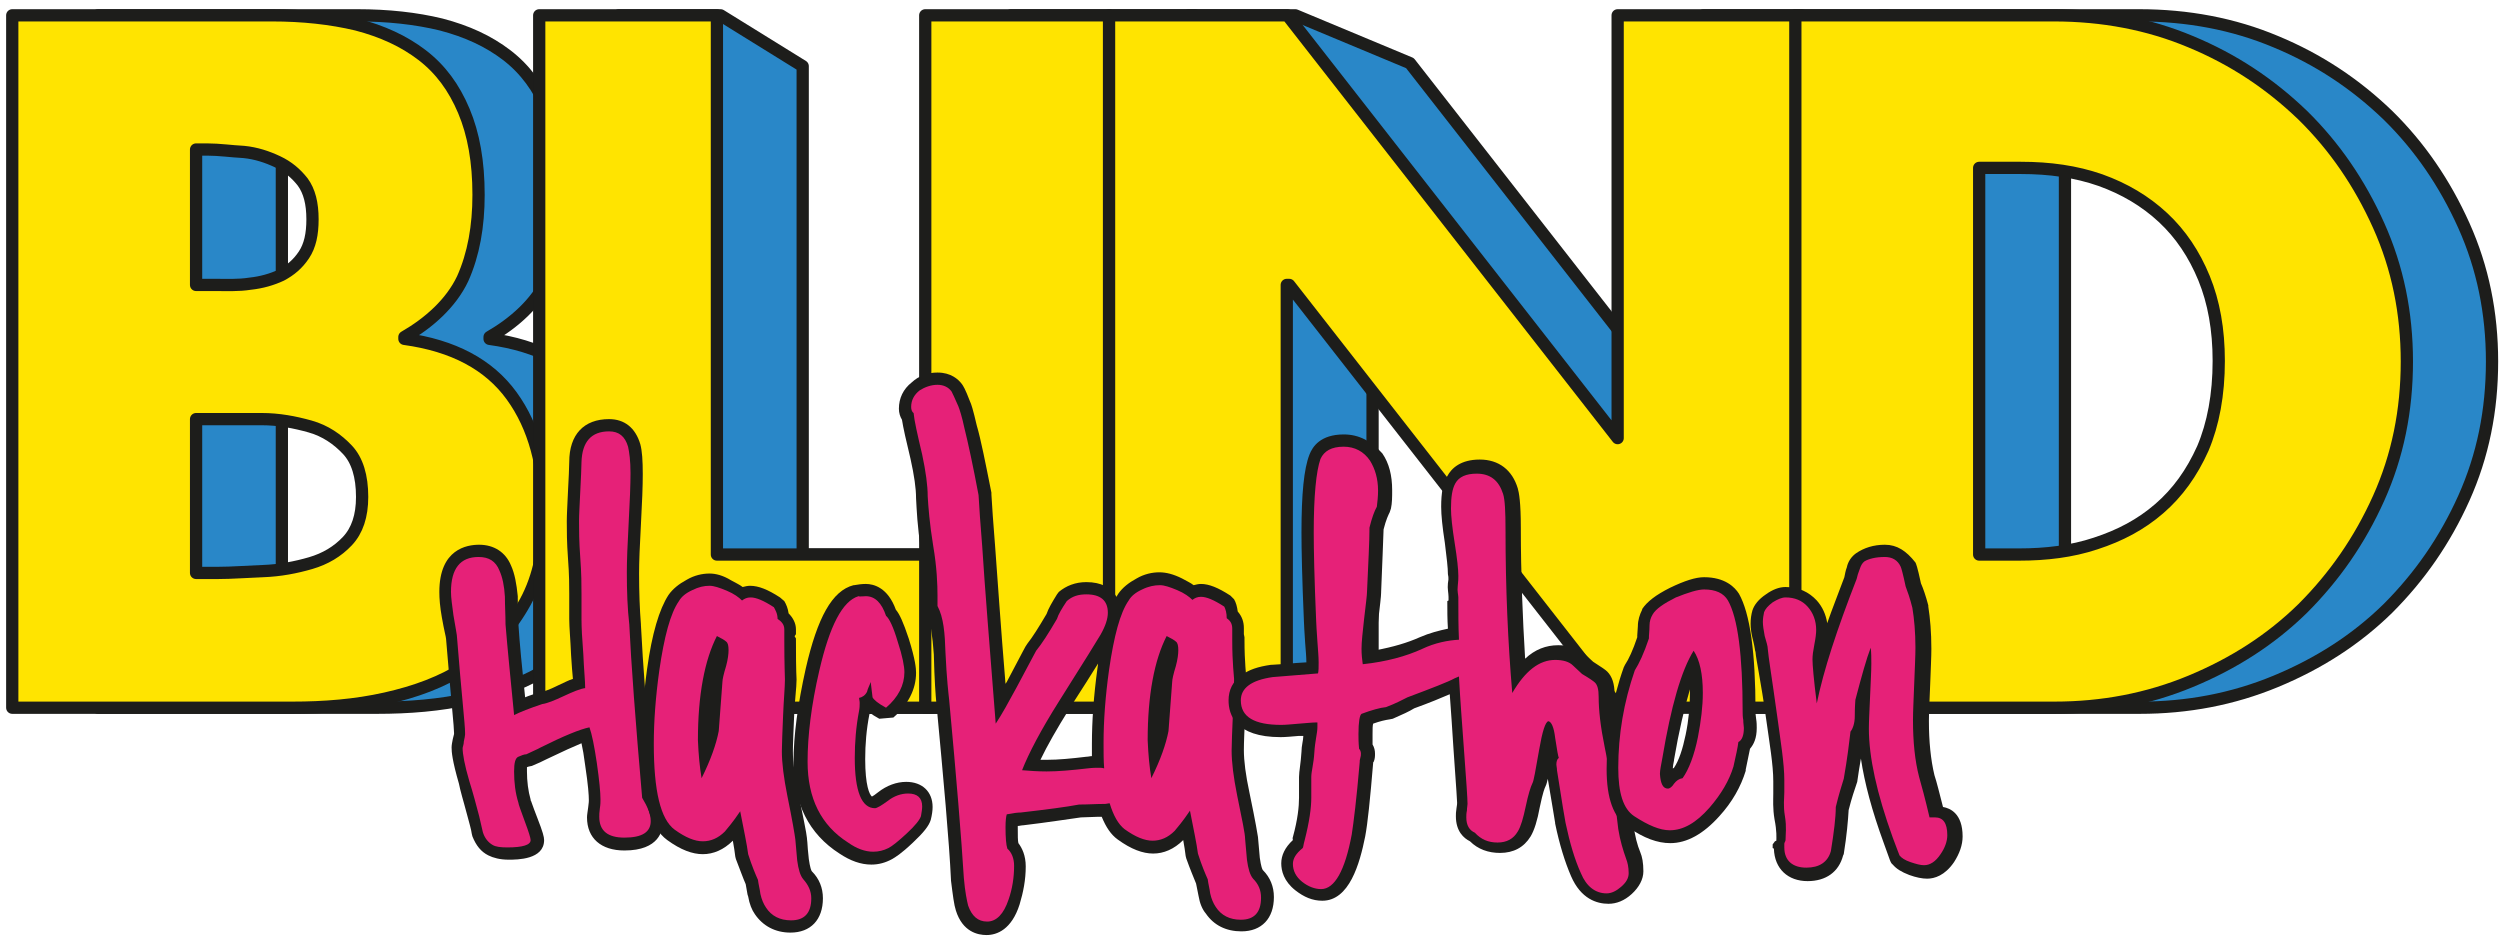 <?xml version="1.0" encoding="utf-8"?>
<!-- Generator: Adobe Illustrator 19.2.1, SVG Export Plug-In . SVG Version: 6.00 Build 0)  -->
<svg version="1.1" id="Layer_1" xmlns="http://www.w3.org/2000/svg" xmlns:xlink="http://www.w3.org/1999/xlink" x="0px" y="0px"
	 width="408px" height="153px" viewBox="0 0 408 153" style="enable-background:new 0 0 408 153;" xml:space="preserve">
<style type="text/css">
	.st0{fill:#2987C8;stroke:#1D1D1B;stroke-width:2;stroke-linejoin:round;stroke-miterlimit:10;}
	.st1{fill:#FFE400;stroke:#1D1D1B;stroke-width:2;stroke-linejoin:round;stroke-miterlimit:10;}
	.st2{fill:#E62178;}
	.st3{fill:#1D1D1B;}
</style>
<g>
	<g>
		<g>
			<path class="st0" d="M16,115.5V2.5h42.3c5,0,9.6,0.5,13.7,1.5c4.2,1.1,7.7,2.7,10.7,5c3,2.3,5.2,5.3,6.8,9.1
				c1.6,3.8,2.4,8.3,2.4,13.7c0,5.1-0.7,9.7-2.5,13.7c-1.9,4-5.5,7.2-9.5,9.5v0.3c8,1.1,13.8,4.2,17.4,9.3
				c3.7,5.1,5.4,11.6,5.4,19.5c0,5.9-1.2,10.9-3.6,14.9c-2.4,4.1-5.5,7.3-9.3,9.8c-3.8,2.5-8.2,4.1-13.1,5.2
				c-4.9,1.1-10,1.5-15.2,1.5H16z M46,46.5h3c1.9,0,3.8,0.1,5.7-0.2c1.9-0.2,3.6-0.7,5.1-1.4c1.5-0.8,2.7-1.8,3.7-3.3
				c1-1.5,1.4-3.4,1.4-5.8c0-2.6-0.5-4.6-1.6-6.1c-1.1-1.4-2.4-2.5-4.1-3.3c-1.7-0.8-3.5-1.4-5.5-1.6c-2-0.1-4-0.4-6-0.4H46V46.5z
				 M46,93.5h3.5c2.2,0,4.7-0.2,7.4-0.3c2.7-0.1,5.3-0.6,7.7-1.3c2.4-0.7,4.4-1.9,6-3.6c1.6-1.7,2.4-4.1,2.4-7.2
				c0-3.4-0.8-6-2.4-7.7c-1.6-1.7-3.6-3.1-6.1-3.8c-2.5-0.7-5.1-1.2-7.9-1.2c-2.8,0-5.4,0-7.8,0H46V93.5z"/>
			<path class="st0" d="M131,90.5h35v25h-65V2.5h16.6l13.4,8.3V90.5z"/>
			<path class="st0" d="M195,115.5h-30V2.5h30V115.5z"/>
			<path class="st0" d="M194,2.5h17.4l18.7,7.8l47.8,61.2h0.1v-69h30v113h-29.8l-53.9-69H224v65.8l-13,3.2h-17V2.5z"/>
			<path class="st0" d="M307,2.5h42.1c7.9,0,15.4,1.4,22.3,4.3c7,2.9,13,6.9,18.3,12c5.2,5.1,9.3,11.1,12.4,18
				c3.1,6.9,4.6,14.3,4.6,22.2c0,8-1.5,15.4-4.6,22.3c-3.1,6.9-7.2,12.8-12.4,18c-5.2,5.1-11.3,9-18.3,11.9
				c-7,2.9-14.4,4.3-22.2,4.3H307V2.5z M337,90.5h6.4c4.4,0,8.6-0.5,12.5-1.8c4-1.3,7.4-3.1,10.4-5.7c3-2.6,5.3-5.8,7.1-9.8
				c1.8-4,2.6-8.8,2.6-14.3c0-5.1-0.8-9.6-2.4-13.5c-1.6-3.9-3.8-7.2-6.7-9.9c-2.9-2.7-6.3-4.7-10.2-6.1c-4-1.4-8.3-2-13-2H337V90.5
				z"/>
		</g>
	</g>
	<g>
		<g>
			<path class="st1" d="M2,115.5V2.5h42.4c5,0,9.6,0.5,13.8,1.5c4.2,1.1,7.7,2.7,10.7,5c3,2.3,5.2,5.3,6.8,9.1
				c1.6,3.8,2.4,8.3,2.4,13.7c0,5.1-0.8,9.7-2.6,13.7c-1.9,4-5.5,7.2-9.5,9.5v0.3c8,1.1,13.8,4.2,17.5,9.3
				c3.7,5.1,5.4,11.6,5.4,19.5c0,5.9-1.2,10.9-3.6,14.9c-2.4,4.1-5.5,7.3-9.3,9.8c-3.8,2.5-8.2,4.1-13.1,5.2
				c-4.9,1.1-10,1.5-15.2,1.5H2z M32,46.5h3.1c1.9,0,3.8,0.1,5.7-0.2c1.9-0.2,3.6-0.7,5.1-1.4c1.5-0.8,2.7-1.8,3.7-3.3
				c1-1.5,1.4-3.4,1.4-5.8c0-2.6-0.5-4.6-1.6-6.1c-1.1-1.4-2.4-2.5-4.1-3.3c-1.7-0.8-3.5-1.4-5.5-1.6c-2-0.1-4-0.4-6-0.4H32V46.5z
				 M32,93.5h3.6c2.2,0,4.7-0.2,7.4-0.3c2.7-0.1,5.3-0.6,7.7-1.3c2.4-0.7,4.4-1.9,6-3.6c1.6-1.7,2.4-4.1,2.4-7.2
				c0-3.4-0.8-6-2.4-7.7c-1.6-1.7-3.6-3.1-6.1-3.8c-2.5-0.7-5.1-1.2-7.9-1.2c-2.8,0-5.4,0-7.8,0H32V93.5z"/>
			<path class="st1" d="M117,90.5h35v25H88V2.5h29V90.5z"/>
			<path class="st1" d="M181,115.5h-30V2.5h30V115.5z"/>
			<path class="st1" d="M181,2.5h29.1l53.9,69h0v-69h30v113h-29.7l-53.9-69H210v69h-29V2.5z"/>
			<path class="st1" d="M293,2.5h42.2c7.9,0,15.4,1.4,22.3,4.3c7,2.9,13,6.9,18.3,12c5.2,5.1,9.3,11.1,12.4,18
				c3.1,6.9,4.6,14.3,4.6,22.2c0,8-1.5,15.4-4.6,22.3c-3.1,6.9-7.2,12.8-12.4,18c-5.2,5.1-11.3,9-18.3,11.9
				c-7,2.9-14.4,4.3-22.2,4.3H293V2.5z M323,90.5h6.5c4.4,0,8.6-0.5,12.5-1.8c4-1.3,7.4-3.1,10.4-5.7c3-2.6,5.3-5.8,7.1-9.8
				c1.7-4,2.6-8.8,2.6-14.3c0-5.1-0.8-9.6-2.4-13.5c-1.6-3.9-3.8-7.2-6.7-9.9c-2.9-2.7-6.3-4.7-10.2-6.1c-4-1.4-8.3-2-13-2H323V90.5
				z"/>
		</g>
	</g>
	<g>
		<g>
			<path class="st2" d="M82.9,139.3c-1.3,0-2.2-0.2-2.9-0.6c-0.9-0.5-1.6-1.4-2.1-2.6l0-0.2l0,0c0-0.1-0.1-0.6-0.6-2.5l-1.6-5.7
				c-0.8-2.8-1.2-4.7-1.2-5.7c0-0.3,0.2-0.7,0.3-1.2c0.1-0.5,0.2-0.8,0.2-1v-0.3c0-1.3-0.6-6.5-1.3-15.3c0-0.6-0.3-1.8-0.6-3.7
				c-0.2-1.6-0.4-2.9-0.4-3.9c0-5.8,3.5-6.7,5.5-6.7c2.1,0,3.5,1,4.3,2.8c0.5,1.2,0.8,2.8,1,4.6c0,1.5,0.1,3,0.1,4.5
				c0.3,3.4,0.7,7.9,1.3,13.3c0.9-0.4,2.1-0.8,3.5-1.2l0.1,0c0.5-0.1,1.4-0.4,3.2-1.2c1.2-0.6,2.1-1,2.9-1.2c0-1.1-0.2-2.7-0.3-4.7
				c-0.2-2.5-0.3-4.5-0.3-5.8v-4.1c0-1.2,0-3.1-0.2-5.8c-0.2-2.6-0.2-4.6-0.2-6c0-1.1,0.1-2.7,0.2-5c0.1-2.2,0.2-3.8,0.2-4.8
				c0-3.9,1.9-6,5.5-6c1.4,0,3.3,0.6,4,3.2c0.3,1,0.4,2.5,0.4,4.6c0,1.8-0.1,4.6-0.3,8.1c-0.2,3.5-0.3,6.2-0.3,8
				c0,3.1,0.1,5.9,0.3,8.4c0.3,6.3,1,15.7,2.1,28c1,1.6,1.4,2.9,1.4,4.1c0,1.4-0.7,3.7-5.3,3.7c-4.5,0-5.1-2.8-5.1-4.4
				c0-0.3,0-0.8,0.2-1.5c0.1-0.7,0.1-1.1,0.1-1.3c0-1.2-0.2-3.2-0.6-5.8c-0.3-2-0.6-3.6-0.9-4.8c-1.5,0.5-3.8,1.5-6.9,3
				c-0.5,0.3-1.3,0.7-2.3,1.1l-0.3,0.1c-0.3,0-0.6,0.1-1,0.3c-0.1,0.1-0.2,0.5-0.2,1.5c0,1.7,0.2,3.3,0.7,4.8c0,0.2,0.2,0.8,1.1,3.1
				c0.9,2.4,1,2.9,1,3.3C87.7,139.3,84.2,139.3,82.9,139.3z"/>
			<path class="st3" d="M99.4,70.4c1.6,0,2.6,0.8,3.1,2.5c0.2,0.9,0.4,2.3,0.4,4.3c0,1.8-0.1,4.5-0.3,8.1c-0.2,3.6-0.3,6.3-0.3,8.1
				c0,3.1,0.1,5.9,0.4,8.5c0.3,6.3,1,15.7,2.1,28.3c0.9,1.5,1.4,2.7,1.4,3.8c0,1.8-1.4,2.7-4.3,2.7c-2.7,0-4.1-1.1-4.1-3.4
				c0-0.3,0-0.7,0.1-1.4c0.1-0.6,0.1-1.1,0.1-1.4c0-1.2-0.2-3.2-0.6-6c-0.4-2.7-0.8-4.7-1.2-5.8c-1.5,0.3-4.2,1.4-8,3.3
				c-0.5,0.3-1.3,0.6-2.3,1.1c-0.4,0-0.8,0.2-1.3,0.4c-0.5,0.2-0.7,1-0.7,2.4c0,1.8,0.2,3.5,0.7,5.1c0,0.2,0.4,1.3,1.1,3.2
				c0.6,1.6,0.9,2.6,0.9,2.9c0,0.8-1.3,1.2-3.8,1.2c-1.1,0-1.9-0.1-2.4-0.4c-0.7-0.4-1.3-1.1-1.6-2.1c0,0-0.2-0.9-0.6-2.6
				c-0.5-1.9-1-3.8-1.6-5.7c-0.8-2.7-1.1-4.5-1.1-5.4c0-0.2,0.2-0.6,0.2-1.1c0.1-0.5,0.2-0.9,0.2-1.1v-0.3c0-1.4-0.6-6.5-1.3-15.4
				c0-0.6-0.3-1.9-0.6-3.8c-0.2-1.6-0.4-2.8-0.4-3.8c0-3.8,1.5-5.7,4.5-5.7c1.7,0,2.8,0.7,3.4,2.2c0.5,1.1,0.8,2.5,0.9,4.3
				c0,1.5,0.1,3,0.1,4.5c0.3,3.7,0.8,8.7,1.4,14.8c1-0.5,2.5-1.1,4.6-1.8c0.8-0.1,2-0.6,3.5-1.3c1.5-0.7,2.7-1.2,3.5-1.3
				c0-1.2-0.2-3-0.3-5.5c-0.2-2.5-0.3-4.4-0.3-5.8c0-0.4,0-1.1,0-2c0-0.9,0-1.6,0-2.1c0-1.3,0-3.2-0.2-5.9c-0.2-2.6-0.2-4.6-0.2-5.9
				c0-1.1,0.1-2.7,0.2-4.9c0.1-2.2,0.2-3.8,0.2-4.8C95,72.1,96.5,70.4,99.4,70.4 M99.4,68.4c-4.1,0-6.5,2.5-6.5,7
				c0,1-0.1,2.6-0.2,4.7c-0.1,2.3-0.2,3.9-0.2,5c0,1.4,0,3.4,0.2,6.1c0.2,2.6,0.2,4.5,0.2,5.7V99v2c0,1.4,0.2,3.4,0.3,5.9
				c0.1,1.6,0.2,2.9,0.3,3.9c-0.7,0.2-1.4,0.6-2.3,1c-1.8,0.9-2.6,1.1-2.9,1.1l-0.3,0.1c-0.9,0.3-1.6,0.5-2.3,0.8
				c-0.5-4.8-0.9-8.8-1.1-12c-0.1-1.5-0.1-3-0.1-4.4l0-0.1c-0.2-2-0.5-3.7-1.1-5c-0.9-2.2-2.8-3.4-5.2-3.4c-2,0-6.5,0.7-6.5,7.7
				c0,1.1,0.1,2.4,0.4,4.1c0.4,2.3,0.7,3.3,0.7,3.6c0.9,10.9,1.3,14.3,1.3,15.3v0.2c0,0.1-0.1,0.3-0.2,0.8c-0.1,0.5-0.2,1-0.2,1.4
				c0,0.7,0.1,2.1,1.2,5.9l0.2,0.9c0.4,1.6,0.9,3.2,1.3,4.8c0.5,1.8,0.6,2.4,0.6,2.5l0,0l0.1,0.4c0.6,1.5,1.4,2.5,2.6,3.1
				c0.8,0.4,1.9,0.7,3.3,0.7c1.4,0,5.8,0,5.8-3.2c0-0.5-0.2-1.3-1.1-3.6c-0.9-2.3-1-2.8-1.1-2.9l0,0.1l0-0.2c-0.4-1.4-0.6-3-0.6-4.6
				c0-0.3,0-0.6,0-0.7c0.1,0,0.2-0.1,0.3-0.1l0.5-0.1c1-0.4,1.8-0.8,2.4-1.1c2.7-1.3,4.5-2.1,5.7-2.6c0.2,0.9,0.4,2,0.6,3.6
				c0.5,3.3,0.6,4.9,0.6,5.7c0,0.1,0,0.4-0.1,1.1c-0.1,0.8-0.2,1.3-0.2,1.7c0,3.4,2.3,5.4,6.1,5.4c5.7,0,6.3-3.3,6.3-4.7
				c0-1.3-0.5-2.8-1.5-4.4c-1.1-12.2-1.8-21.6-2.1-27.7l0-0.1c-0.2-2.5-0.3-5.3-0.3-8.3c0-1.8,0.1-4.5,0.3-8
				c0.2-3.6,0.3-6.3,0.3-8.2c0-2.2-0.1-3.8-0.4-4.9C103.7,69.8,101.9,68.4,99.4,68.4L99.4,68.4z"/>
		</g>
		<g>
			<path class="st2" d="M129.1,151.2c-2.2,0-3.9-0.8-5-2.5c-0.4-0.7-0.8-1.5-1-2.5l-0.4-2.2c-0.4-0.9-0.9-2.3-1.6-4.2l0-0.2
				c-0.2-1.1-0.5-2.7-0.8-4.7c-0.7,0.9-1,1.3-1.2,1.5c-1.3,1.3-2.8,1.9-4.3,1.9c-1.5,0-3.2-0.7-5.2-2.1c-2.6-1.9-3.8-6.7-3.8-14.8
				c0-3.7,0.3-7.8,0.9-12.1c0.8-5.7,1.9-9.5,3.3-11.7c0.5-0.8,1.4-1.6,2.5-2.2c1.1-0.6,2.3-0.8,3.3-0.8c0.9,0,1.9,0.3,3.2,0.9
				c0.9,0.4,1.6,0.8,2.2,1.3c0.4-0.2,0.8-0.3,1.3-0.3c1.1,0,2.5,0.6,4.3,1.7l0.3,0.3c0.3,0.5,0.7,1.1,0.7,1.9
				c0.6,0.6,1.1,1.3,1.1,2.2v0.8l-0.2,0.2c0,0.2,0.1,0.3,0.1,0.3l0.1,0.2v0.4c0,5.1,0.1,6,0.1,6.3c0,1.3-0.2,3.3-0.3,6
				c-0.1,2.5-0.2,4.5-0.2,5.8c0,1.8,0.3,4.2,0.9,7.1c0.8,3.9,1.2,6.3,1.4,7.2l0.3,3.4c0.2,1.6,0.6,2.3,0.8,2.5c1,1,1.5,2.3,1.5,3.8
				C133.4,149.6,131.9,151.2,129.1,151.2z M117.5,105.3c-1.7,3.7-2.5,9-2.5,15.6c0,0.8,0,1.6,0.1,2.4c0.6-1.6,1-2.9,1.2-4.1
				c0.2-2.6,0.4-5.3,0.6-7.9c0.1-0.5,0.2-1.4,0.6-2.7c0.3-1,0.4-1.8,0.4-2.4c0-0.6-0.1-0.7-0.1-0.8h0
				C117.8,105.5,117.8,105.4,117.5,105.3z"/>
			<path class="st3" d="M115.8,95.6c0.7,0,1.6,0.3,2.8,0.8c1.2,0.5,2,1.1,2.5,1.6c0.4-0.3,0.8-0.5,1.4-0.5c0.9,0,2.1,0.5,3.8,1.6
				c0.2,0.4,0.6,1,0.6,1.9c0.6,0.4,1.1,0.9,1.1,1.7c0,0.1,0,0.4,0,0.8c0,0.3,0,0.5,0,0.7v0.4c0,3.8,0.1,5.9,0.1,6.3
				c0,1.3-0.2,3.3-0.3,5.9c-0.1,2.6-0.2,4.6-0.2,5.8c0,1.9,0.3,4.3,0.9,7.3c0.8,3.9,1.2,6.3,1.3,7.1c0.1,1.1,0.2,2.3,0.3,3.4
				c0.2,1.5,0.5,2.5,1,3.1c0.8,0.9,1.3,1.9,1.3,3.1c0,2.4-1.1,3.6-3.3,3.6c-1.8,0-3.2-0.7-4.1-2.1c-0.4-0.6-0.7-1.3-0.9-2.2
				c-0.1-0.8-0.3-1.5-0.4-2.3c-0.4-0.9-1-2.3-1.6-4.2c-0.2-1.6-0.7-3.9-1.3-7c-1.2,1.8-2.1,2.8-2.5,3.3c-1.1,1.1-2.3,1.6-3.6,1.6
				c-1.3,0-2.8-0.6-4.6-1.9c-2.3-1.7-3.4-6.3-3.4-14c0-3.7,0.3-7.7,0.9-12c0.8-5.5,1.8-9.3,3.2-11.3c0.4-0.7,1.1-1.3,2.2-1.8
				C114,95.8,114.9,95.6,115.8,95.6 M114.5,127c1.5-3,2.4-5.6,2.8-7.7c0.2-2.7,0.4-5.3,0.6-8c0-0.4,0.2-1.3,0.6-2.6
				c0.3-1.1,0.4-2,0.4-2.6c0-0.7-0.1-1.2-0.4-1.4c-0.2-0.2-0.7-0.5-1.5-0.9c-2,3.9-3.1,9.6-3.1,17C114,123.2,114.2,125.3,114.5,127
				 M115.8,93.6c-1.2,0-2.5,0.3-3.7,1c-1.3,0.7-2.3,1.5-3,2.5c-1.5,2.3-2.7,6.3-3.5,12.1c-0.6,4.4-0.9,8.5-0.9,12.3
				c0,8.5,1.3,13.5,4.2,15.6c2.2,1.6,4.1,2.3,5.8,2.3c1.7,0,3.4-0.7,4.9-2.2c0.2,1,0.3,1.9,0.4,2.6l0.1,0.4c0.7,1.8,1.2,3.2,1.6,4.1
				c0.1,0.6,0.2,1.1,0.3,1.7l0.1,0.3c0.2,1.2,0.6,2.2,1.1,2.9c1.3,1.9,3.3,3,5.8,3c3.3,0,5.3-2.1,5.3-5.6c0-1.7-0.6-3.2-1.8-4.4
				c-0.1-0.1-0.3-0.6-0.5-2l-0.1-1c-0.1-0.8-0.1-1.6-0.2-2.3l0-0.1c-0.1-1-0.6-3.3-1.4-7.3c-0.6-2.8-0.9-5.1-0.9-6.9
				c0-1.3,0.1-3.2,0.2-5.7c0.1-2.7,0.4-4.6,0.4-6c0-0.3-0.1-1-0.1-6.3v-0.4l-0.3-0.5c0,0.1-0.1,0.2-0.1,0.2c0,0,0.2,0,0.2-0.1
				l0.2-0.3v-0.8c0-1-0.5-1.9-1.2-2.6c-0.1-0.8-0.4-1.5-0.7-2l-0.7-0.6c-2-1.3-3.5-1.9-4.9-1.9c-0.4,0-0.8,0.1-1.2,0.2
				c-0.5-0.4-1.2-0.7-1.9-1.1C118,93.9,116.8,93.6,115.8,93.6L115.8,93.6z"/>
		</g>
		<g>
			<path class="st2" d="M142.3,140.2c-1.5,0-3.1-0.6-4.7-1.7c-4.7-3-7-7.7-7-14c0-4.2,0.7-9.3,1.9-15.1c1.8-7.9,4.1-12.1,7.1-12.9
				c0.5-0.1,1.1-0.2,1.7-0.2c1.3,0,3.1,0.6,4.1,3.6c0.5,0.5,1.1,1.6,2,4.5c0.8,2.6,1.2,4.3,1.2,5.3c0,2.4-1.1,4.6-3.3,6.6l-1.1,0.1
				c-1.4-0.8-2.3-1.4-2.7-2c-0.1,0.1-0.5,0.2-0.5,0.3c0,0,0,0.1,0,0.1c0,0.4,0.1,0.9,0,1.5c-0.5,2.5-0.6,5.1-0.6,7.6
				c0,2.6,0.3,7.1,2.2,7.2c0.1,0,0.5-0.2,1.5-1c1.2-1,2.6-1.5,4-1.5c2.1,0,3.3,1.2,3.3,3.1c0,0.6-0.1,1.2-0.3,1.9
				c-0.2,0.5-0.6,1.4-2.6,3.3c-1.5,1.4-2.5,2.2-3.2,2.6C144.3,139.9,143.3,140.2,142.3,140.2z"/>
			<path class="st3" d="M141.3,97.3c1.5,0,2.6,1.1,3.3,3.2c0.5,0.4,1.2,1.8,1.9,4.2c0.8,2.4,1.1,4.1,1.1,5c0,2.1-1,4.1-3,5.8
				c-1.3-0.7-2-1.3-2.2-1.7c-0.1-0.9-0.2-1.7-0.3-2.5c-0.2,0.6-0.5,1.1-0.6,1.6c-0.3,0.6-0.8,0.9-1.3,1c0,0.2,0.1,0.5,0.1,0.8
				c0,0.3,0,0.8-0.1,1.3c-0.5,2.6-0.7,5.2-0.7,7.7c0,5.4,1.1,8.2,3.3,8.2c0.3,0,1-0.4,2.1-1.2c1-0.8,2.2-1.2,3.3-1.2
				c1.5,0,2.3,0.7,2.3,2.1c0,0.5-0.1,1-0.2,1.6c-0.2,0.6-0.9,1.5-2.3,2.8c-1.4,1.3-2.4,2.1-3,2.4c-0.8,0.4-1.6,0.6-2.5,0.6
				c-1.3,0-2.7-0.5-4.1-1.5c-4.4-2.8-6.6-7.2-6.6-13.2c0-4.2,0.6-9.2,1.9-14.8c1.7-7.4,3.8-11.4,6.4-12.2
				C140.3,97.4,140.8,97.3,141.3,97.3 M141.3,95.3c-0.7,0-1.3,0.1-1.9,0.2l-0.1,0c-3.5,0.9-5.9,5.3-7.8,13.6c-1.3,5.8-2,11-2,15.3
				c0,6.7,2.5,11.7,7.5,14.9c1.8,1.2,3.5,1.8,5.2,1.8c1.2,0,2.3-0.3,3.4-0.9c0.5-0.3,1.4-0.8,3.4-2.7c1.7-1.6,2.6-2.7,2.9-3.7
				c0.2-0.8,0.3-1.5,0.3-2.1c0-2.5-1.7-4.1-4.3-4.1c-1.6,0-3.2,0.6-4.6,1.7c-0.5,0.4-0.8,0.6-1,0.7c-0.4-0.3-1.1-1.8-1.1-6.1
				c0-2.4,0.2-4.9,0.7-7.4c0-0.1,0-0.1,0-0.2c0.4,0.3,0.9,0.6,1.6,1l2.3-0.2c2.4-2.1,3.7-4.6,3.7-7.3c0-0.7-0.1-2.1-1.2-5.6
				c-0.9-2.7-1.5-4-2.1-4.7C144.9,95.9,142.6,95.3,141.3,95.3L141.3,95.3z"/>
		</g>
		<g>
			<path class="st2" d="M161,151.6c-1.3,0-3.1-0.6-4-3.3c-0.3-0.8-0.5-2.3-0.8-4.7c-0.4-6.5-1.2-16.3-2.4-29.1
				c-0.1-1.1-0.3-4.8-0.3-7.7c-0.1-3.1-0.7-5.6-1.2-7.4l-0.3-0.3v-1.6c0-1.9-0.1-4.6-0.7-8c-0.6-3.7-0.8-6.5-0.9-8.2
				c0-1.6-0.3-3.9-0.9-6.6c-0.7-3.1-1.2-5.3-1.4-6.6c-0.3-0.3-0.5-0.8-0.5-1.4c0-1.4,0.6-2.6,1.7-3.5c1.1-0.9,2.3-1.3,3.6-1.3
				c1.4,0,2.5,0.5,3.2,1.6c0.1,0.2,0.3,0.5,1.2,2.6c0.2,0.3,0.4,1.1,1,3.8c0.6,2.4,1.4,6,2.3,11l0,0.1c0.1,1.8,0.3,4.6,0.6,8.4
				c0.4,6,1.1,14.6,2,25.9c0.6-1,1.1-2,1.8-3.2c1.9-3.6,3-5.6,3.2-6l0.1-0.1c0.9-1,2-2.7,3.3-5c0.3-0.8,0.8-1.8,1.6-3l0.2-0.2
				c1-0.9,2.3-1.4,3.9-1.4c3.9,0,4.5,2.5,4.5,4c0,0.4-0.1,0.9-0.2,1.4c0.5-1.6,1.1-2.9,1.7-3.9c0.5-0.8,1.4-1.6,2.6-2.2
				c1.1-0.6,2.3-0.8,3.3-0.8c0.9,0,1.9,0.3,3.2,0.9c0.9,0.4,1.6,0.8,2.2,1.3c0.4-0.2,0.8-0.3,1.3-0.3c1.1,0,2.5,0.6,4.3,1.7l0.3,0.3
				c0.3,0.5,0.5,1.1,0.5,1.9c0.6,0.6,0.9,1.3,0.9,2.2v0.8l0,0.2c0,0.2,0,0.3,0,0.3l0,0.3v0.4c0,2.6,0.3,5.8,0.3,6.3
				c0,1.4-0.1,3.4-0.2,6c-0.1,2.5-0.2,4.5-0.2,5.8c0,1.8,0.3,4.2,0.9,7.1c0.8,4,1.3,6.3,1.4,7.2c0.1,1.2,0.2,2.3,0.3,3.4
				c0.2,1.6,0.6,2.3,0.8,2.5c1,1,1.5,2.3,1.5,3.8c0,3-1.5,4.6-4.3,4.6c-2.2,0-3.9-0.8-5-2.5c-0.4-0.7-0.8-1.5-1-2.5l-0.4-2.2
				c-0.4-1-1-2.4-1.6-4.2l0-0.2c-0.2-1.1-0.5-2.7-0.8-4.7c-0.6,0.7-1,1.2-1.2,1.5c-1.3,1.3-2.8,1.9-4.3,1.9c-1.5,0-3.2-0.7-5.2-2.1
				c-1.1-0.8-1.9-2.1-2.5-3.9c0,0-4.2,0.1-4.2,0.1c-2.1,0.4-5.2,0.8-9.5,1.3c-0.4,0-1,0.1-1.6,0.2c0,0.2,0,0.6,0,1.2
				c0,1.6,0.1,2.5,0.2,3c0.8,0.8,1.2,1.9,1.2,3.4c0,2-0.3,4-0.9,5.8C164.5,150.2,163,151.6,161,151.6z M168.3,125
				c0.8,0.1,1.7,0.1,2.5,0.1c1.9,0,4.1-0.2,6.5-0.5c0.7-0.1,1.3-0.1,1.8-0.2c0-0.9-0.1-1.9-0.1-3c0-3.7,0.3-7.8,0.9-12.1
				c0.4-2.8,0.9-5.2,1.4-7.1c-0.2,0.6-0.5,1.3-1,2.1c-0.2,0.4-1.2,2.1-6.8,11C171.2,119.1,169.4,122.4,168.3,125z M190.9,105.3
				c-1.7,3.7-2.5,9-2.5,15.6c0,0.8,0,1.6,0.1,2.4c0.6-1.6,1-2.9,1.2-4.1c0.2-2.4,0.4-5,0.6-7.9c0.1-0.5,0.2-1.4,0.6-2.7
				c0.3-1,0.4-1.8,0.4-2.4c0-0.6-0.1-0.8-0.1-0.8l0,0C191.2,105.5,191.1,105.4,190.9,105.3z"/>
			<path class="st3" d="M153,62.8c1,0,1.8,0.4,2.3,1.1c0.1,0.2,0.5,1,1.1,2.4c0.2,0.5,0.6,1.7,1,3.6c0.6,2.4,1.4,6.1,2.3,10.9
				c0.1,1.9,0.3,4.7,0.6,8.4c0.4,6.4,1.2,16.1,2.2,28.9c1-1.5,2.1-3.5,3.4-5.9c1.9-3.6,3-5.6,3.2-6c0.9-1.1,2-2.8,3.4-5.2
				c0.2-0.7,0.8-1.7,1.6-2.9c0.9-0.8,1.9-1.1,3.2-1.1c2.3,0,3.5,1,3.5,3c0,1-0.4,2.2-1.2,3.6c-0.4,0.7-2.7,4.4-6.8,10.9
				c-2.9,4.6-4.9,8.4-6,11.2c1.2,0.1,2.6,0.2,4,0.2c1.9,0,4.1-0.2,6.7-0.5c0.8-0.1,1.4-0.1,1.8-0.1c0.3,0,0.6,0,0.9,0.1
				c-0.1-1.2-0.1-2.6-0.1-4.1c0-3.7,0.3-7.7,0.9-12c0.8-5.5,1.8-9.3,3.2-11.3c0.4-0.7,1.1-1.3,2.2-1.8c1-0.5,2-0.7,2.9-0.7
				c0.7,0,1.6,0.3,2.8,0.8c1.2,0.5,2,1.1,2.5,1.6c0.4-0.3,0.8-0.5,1.4-0.5c0.9,0,2.1,0.5,3.8,1.6c0.2,0.4,0.4,1,0.4,1.9
				c0.6,0.4,0.9,0.9,0.9,1.7c0,0.1,0,0.4,0,0.8c0,0.3,0,0.5,0,0.7v0.4c0,3.8,0.3,5.9,0.3,6.3c0,1.3-0.1,3.3-0.2,5.9
				c-0.1,2.6-0.2,4.6-0.2,5.8c0,1.9,0.3,4.3,0.9,7.3c0.8,3.9,1.3,6.3,1.3,7.1c0.1,1.1,0.2,2.3,0.3,3.4c0.2,1.5,0.5,2.5,1,3.1
				c0.9,0.9,1.3,1.9,1.3,3.1c0,2.4-1.1,3.6-3.3,3.6c-1.8,0-3.2-0.7-4.1-2.1c-0.4-0.6-0.7-1.3-0.9-2.2c-0.1-0.8-0.3-1.5-0.4-2.3
				c-0.4-0.9-1-2.3-1.6-4.2c-0.2-1.6-0.7-3.9-1.3-7c-1.2,1.8-2.1,2.8-2.5,3.3c-1.1,1.1-2.3,1.6-3.6,1.6c-1.3,0-2.8-0.6-4.6-1.9
				c-1-0.8-1.8-2.2-2.4-4.2c-0.3,0-0.5,0.1-0.8,0.1c-1.4,0-2.8,0.1-4.2,0.1c-2.1,0.4-5.2,0.8-9.5,1.3c-0.5,0-1.3,0.1-2.3,0.3
				c-0.1,0.3-0.2,1-0.2,2.1c0,1.7,0.1,2.9,0.3,3.5c0.7,0.6,1.1,1.6,1.1,2.8c0,1.9-0.3,3.8-0.9,5.5c-0.8,2.4-2,3.6-3.5,3.6
				c-1.5,0-2.5-0.9-3.1-2.6c-0.2-0.8-0.5-2.2-0.7-4.5c-0.4-6.5-1.2-16.2-2.4-29.1c-0.1-0.9-0.4-3.4-0.6-7.7
				c-0.1-3.2-0.3-5.7-1.3-7.6c0-0.3,0-0.9,0-1.6c0-1.9-0.1-4.7-0.7-8.2c-0.6-3.7-0.8-6.4-0.9-8.1c0-1.7-0.3-4-0.9-6.8
				c-0.8-3.4-1.3-5.6-1.4-6.8c-0.3-0.2-0.4-0.6-0.4-1c0-1.1,0.5-2,1.4-2.7C150.9,63.2,151.9,62.8,153,62.8 M187.9,127
				c1.5-3,2.4-5.6,2.8-7.7c0.2-2.7,0.4-5.3,0.6-8c0-0.4,0.2-1.3,0.6-2.6c0.3-1.1,0.4-2,0.4-2.6c0-0.7-0.1-1.2-0.4-1.4
				c-0.2-0.2-0.7-0.5-1.5-0.9c-2,3.9-3.1,9.6-3.1,17C187.4,123.2,187.6,125.3,187.9,127 M153,60.8c-1.6,0-3,0.5-4.2,1.6
				c-1.4,1.1-2.1,2.6-2.1,4.3c0,0.7,0.2,1.3,0.5,1.8c0.2,1.3,0.7,3.5,1.4,6.4c0.6,2.7,0.9,4.8,0.9,6.4c0.1,1.8,0.2,4.6,0.8,8.4
				c0.6,3.4,0.7,6,0.7,7.8v1.6l0.3,0.6c0.5,1.7,0.9,4.1,1.1,7.1c0.1,4.2,0.3,6.8,0.4,7.8c1.2,12.8,2.1,22.6,2.4,29l0,0.1
				c0.3,2.4,0.5,4,0.8,4.9c1.1,3.5,3.6,4,5,4c1.7,0,4.1-0.9,5.4-5c0.6-2,1-4,1-6.2c0-1.8-0.6-3-1.2-3.8c-0.1-0.4-0.1-1.2-0.1-2.5
				c0-0.1,0-0.2,0-0.3c0.3,0,0.5-0.1,0.7-0.1l0.1,0c4.2-0.5,7.3-1,9.5-1.3l2.8-0.1l0.6,0c0.7,1.7,1.5,2.9,2.6,3.7
				c2.2,1.6,4.1,2.3,5.8,2.3c1.7,0,3.4-0.7,4.9-2.2c0.2,1,0.3,1.9,0.4,2.6l0.1,0.4c0.6,1.7,1.2,3.1,1.6,4.1l0.1,0.5
				c0.1,0.5,0.2,1,0.3,1.5c0.2,1.2,0.6,2.2,1.2,2.9c1.3,1.9,3.3,2.9,5.8,2.9c3.3,0,5.3-2.1,5.3-5.6c0-1.7-0.6-3.2-1.8-4.4
				c-0.1-0.1-0.3-0.6-0.5-2c-0.1-1.1-0.2-2.2-0.3-3.4c-0.1-0.6-0.3-2-1.4-7.3c-0.6-2.8-0.9-5.1-0.9-6.9c0-1.3,0.1-3.3,0.2-5.7
				c0.1-2.6,0.2-4.6,0.2-6c0-0.4-0.3-2.5-0.3-6.3v-0.4l-0.1-0.5c0,0.1,0,0.2,0,0.2l0-0.4v-0.8c0-1-0.3-1.9-1-2.7
				c-0.1-0.8-0.3-1.5-0.6-2l-0.6-0.6c-2-1.3-3.5-1.9-4.8-1.9c-0.4,0-0.8,0.1-1.2,0.2c-0.5-0.4-1.2-0.7-1.9-1.1c-1.4-0.7-2.6-1-3.7-1
				c-1.2,0-2.5,0.3-3.7,1c-1.3,0.7-2.3,1.5-3,2.5c-0.1,0.2-0.2,0.3-0.3,0.5c-0.8-1.5-2.5-2.4-4.9-2.4c-1.8,0-3.3,0.6-4.5,1.6
				l-0.3,0.4c-0.8,1.3-1.4,2.3-1.7,3.2c-1.3,2.2-2.3,3.8-3.1,4.8l-0.2,0.3c-0.1,0.1-0.3,0.5-3.2,6c-0.1,0.1-0.1,0.2-0.2,0.3
				c-0.8-9.6-1.3-17.2-1.7-22.5c-0.3-3.8-0.5-6.5-0.6-8.4l0-0.3c-1-5-1.7-8.6-2.4-11c-0.6-2.6-0.9-3.5-1.1-3.9
				c-0.8-2.1-1.1-2.5-1.3-2.8C156.4,61.9,155.2,60.8,153,60.8L153,60.8z M169.8,124c1.1-2.3,2.7-5.1,4.7-8.3
				c2.2-3.4,3.7-5.8,4.7-7.4c0,0.3-0.1,0.6-0.1,0.8c-0.6,4.4-0.9,8.5-0.9,12.3c0,0.7,0,1.4,0,2c-0.3,0-0.6,0.1-0.9,0.1
				c-2.5,0.3-4.6,0.5-6.4,0.5C170.4,124,170.1,124,169.8,124L169.8,124z"/>
		</g>
		<g>
			<path class="st2" d="M262.2,146.6c-1.6,0-3.7-0.7-5.1-3.9c-1-2.3-1.8-5.1-2.5-8.4c-0.1-0.5-0.6-3.4-1.4-8.6
				c-0.1-0.5-0.1-0.8-0.1-1c0-0.6,0.1-1,0.3-1.3c-0.1-0.5-0.3-1.4-0.4-3c0-0.3-0.1-0.5-0.1-0.7c-0.2,0.6-0.3,1.4-0.5,2.7
				c-0.9,5.2-1,5.5-1.2,5.8c-0.2,0.3-0.5,1.2-1,3.6c-0.4,2.1-0.9,3.5-1.4,4.4c-0.9,1.5-2.3,2.3-4.1,2.3c-1.7,0-3.1-0.6-4.3-1.7
				c-0.9-0.4-1.8-1.3-1.8-3.3c0-0.3,0-0.7,0.1-1.2c0-0.4,0.1-0.8,0.1-1c0-0.4-0.1-2.2-0.6-9c-0.3-3.7-0.5-7.1-0.7-10.2
				c-1.3,0.6-3.7,1.5-7.1,2.8c-0.8,0.4-1.9,1-3.5,1.6l-0.3,0.1c-0.9,0.1-2,0.4-3.4,1c-0.1,0.3-0.2,0.9-0.2,2.5c0,0.5,0,1.2,0.1,2
				c0.2,0.3,0.4,0.7,0.4,1.2c0,0.3-0.1,0.6-0.2,1c-0.1,0.3-0.1,0.4-0.1,0.4c-0.5,6-1,10-1.3,11.9c-0.8,4.2-2.3,9.7-6,9.7
				c-1.3,0-2.5-0.5-3.7-1.5c-1.2-1-1.9-2.2-1.9-3.6c0-1.1,0.6-2.2,1.8-3.3c0,0-0.1-0.2,0.1-0.8c0.8-3,1-5.2,1-6.7v-3.4
				c0-0.9,0.3-2.2,0.4-4c0.1-1.6,0.2-2.9,0.2-3.7c-0.5,0-1,0.1-1.7,0.1c-1.2,0.1-2.1,0.2-2.9,0.2c-6.2,0-7.5-2.7-7.5-5
				c0-1.8,1.1-4.1,6.1-4.8l6.7-0.5c0-0.2,0-0.5,0-0.8c0-0.8-0.1-1.9-0.2-3.3c-0.1-1.7-0.2-2.8-0.2-3.4c-0.3-6.8-0.4-11.7-0.4-14.5
				c0-6.2,0.4-10.2,1.2-12.4c0.5-1.2,1.7-2.6,4.7-2.6c2.2,0,3.9,0.9,5.1,2.7c1,1.5,1.4,3.3,1.4,5.5c0,1-0.1,1.9-0.2,2.8l-0.1,0.3
				c-0.2,0.4-0.6,1.3-1.1,3.1c0,2.3-0.2,5.7-0.4,10.3c-0.1,0.6-0.2,2.3-0.5,4.8c-0.2,1.9-0.4,3.4-0.4,4.6c0,0.5,0,1,0.1,1.4
				c3.3-0.4,6.1-1.2,8.4-2.3c1.8-0.8,3.7-1.3,5.4-1.5c-0.1-1.8,0-3.6,0-5.4v-0.5c0-0.5-0.2-1.2-0.1-2c0.1-0.8,0-1.3,0-1.6
				c0-1.1-0.2-2.8-0.6-5.3c-0.4-2.5-0.6-4.5-0.6-5.8c0-2.1,0.3-3.6,0.8-4.6c0.8-1.4,2.3-2.1,4.4-2.1c2.7,0,4.5,1.4,5.2,4
				c0.3,1,0.5,3,0.5,6.2c0,8.4,0.3,16.3,0.8,23.7c1.9-2.3,4-3.5,6.3-3.5c1.6,0,2.8,0.4,3.6,1.1c0.5,0.5,0.9,0.9,1.4,1.3
				c1.6,0.9,2,1.3,2.2,1.5c0.6,0.6,0.9,1.6,0.9,3c0,2.1,0.3,4.9,1,8.1c0.9,4.5,1.4,7.2,1.6,8.4c0.3,3.2,0.5,4.4,0.6,4.9
				c0.3,1.8,0.7,3.4,1.2,4.7c0.3,0.6,0.4,1.5,0.4,2.7c0,1-0.5,2-1.5,3C264.3,146.1,263.2,146.6,262.2,146.6z"/>
			<path class="st3" d="M219.3,72.9c1.8,0,3.3,0.8,4.3,2.3c0.8,1.3,1.3,2.9,1.3,4.9c0,0.9-0.1,1.8-0.2,2.6c-0.4,0.7-0.8,1.8-1.2,3.4
				c0,2.3-0.2,5.8-0.4,10.4c0,0.6-0.2,2.1-0.5,4.7c-0.2,1.9-0.4,3.5-0.4,4.7c0,0.9,0.1,1.8,0.2,2.5c3.8-0.4,7.1-1.3,9.7-2.5
				c2.1-1,4.2-1.4,6-1.5c-0.1-2.2-0.1-4.3-0.1-6.3v-0.6c0-0.4-0.2-1-0.1-1.8c0.1-0.8,0.1-1.4,0.1-1.7c0-1.1-0.2-2.9-0.6-5.4
				c-0.4-2.5-0.6-4.4-0.6-5.6c0-1.9,0.2-3.2,0.7-4.1c0.6-1.1,1.8-1.6,3.5-1.6c2.2,0,3.6,1.1,4.3,3.3c0.3,0.9,0.4,2.9,0.4,5.9
				c0,9.6,0.4,18.4,1.1,26.6c2.1-3.6,4.4-5.4,7-5.4c1.3,0,2.3,0.3,2.9,0.9c0.5,0.5,1,0.9,1.5,1.4c1.2,0.7,1.9,1.2,2.1,1.4
				c0.4,0.4,0.6,1.1,0.6,2.3c0,2.2,0.3,4.9,1,8.3c0.9,4.4,1.4,7.1,1.6,8.3c0.3,2.6,0.5,4.3,0.6,5c0.3,1.9,0.8,3.5,1.3,4.9
				c0.2,0.5,0.4,1.3,0.4,2.3c0,0.8-0.4,1.5-1.2,2.2c-0.8,0.7-1.6,1.1-2.4,1.1c-1.8,0-3.3-1.1-4.2-3.3c-1-2.2-1.8-4.9-2.5-8.2
				c-0.1-0.5-0.6-3.4-1.4-8.6c0-0.4-0.1-0.7-0.1-0.9c0-0.5,0.1-0.9,0.4-1.1c-0.1-0.2-0.3-1.3-0.6-3.3c-0.2-1.7-0.6-2.6-1.1-2.7
				c-0.5,0.1-1,1.7-1.5,4.6c-0.6,3.4-0.9,5.2-1.1,5.5c-0.3,0.6-0.7,1.9-1.1,3.8c-0.4,1.9-0.8,3.3-1.3,4.1c-0.7,1.2-1.8,1.8-3.3,1.8
				c-1.5,0-2.7-0.5-3.7-1.6c-0.9-0.4-1.4-1.2-1.4-2.5c0-0.3,0-0.7,0.1-1.1c0-0.5,0.1-0.8,0.1-1.1c0-0.8-0.2-3.8-0.6-9.1
				c-0.3-4.1-0.6-8-0.8-11.7c-0.2,0.1-0.5,0.2-0.7,0.3c-1.1,0.6-3.7,1.6-7.7,3.1c-0.8,0.4-1.9,1-3.5,1.6c-1,0.1-2.4,0.5-4,1.1
				c-0.3,0.2-0.5,1.3-0.5,3.3c0,0.6,0,1.4,0.1,2.4c0.2,0.2,0.3,0.5,0.3,0.8c0,0.2,0,0.4-0.1,0.7s-0.1,0.5-0.1,0.7
				c-0.5,5.9-1,9.9-1.3,11.8c-1.1,5.9-2.8,8.9-5,8.9c-1,0-2.1-0.4-3.1-1.2c-1-0.8-1.5-1.8-1.5-2.9c0-0.9,0.5-1.7,1.6-2.6
				c0.1-0.1,0.1-0.5,0.3-1.2c0.8-3.1,1.1-5.4,1.1-7c0-0.4,0-0.9,0-1.7c0-0.8,0-1.3,0-1.7c0-0.9,0.4-2.2,0.5-4
				c0.1-1.8,0.5-3.2,0.5-4.1v-0.8c-1,0-1.5,0.1-3,0.2c-1.2,0.1-2.2,0.2-2.9,0.2c-4.4,0-6.6-1.3-6.6-4c0-2,1.7-3.3,5.2-3.8
				c2.5-0.2,5-0.4,7.4-0.6c0.1-0.4,0.1-1,0.1-1.8c0-0.9-0.1-2-0.2-3.4c-0.1-1.7-0.2-2.8-0.2-3.3c-0.3-6.9-0.4-11.7-0.4-14.5
				c0-6,0.4-10,1.1-12C216.1,73.6,217.3,72.9,219.3,72.9 M219.3,70.9c-3.8,0-5.1,2-5.6,3.3c-0.9,2.3-1.3,6.4-1.3,12.7
				c0,2.8,0.1,7.6,0.4,14.5c0,0.6,0.1,1.7,0.2,3.5c0.1,1.3,0.2,2.4,0.2,3.2l-0.1,0c-1.9,0.1-3.7,0.3-5.6,0.4l-0.1,0
				c-2.1,0.3-3.6,0.8-4.8,1.7c-1.4,1-2.1,2.4-2.1,4.1c0,2.3,1.1,6,8.5,6c0.8,0,1.8-0.1,3-0.2c0.2,0,0.5,0,0.7,0
				c0,0.7-0.3,1.6-0.3,2.6c-0.1,1.8-0.4,3.2-0.4,4.1v1.7v1.7c0,1.4-0.2,3.5-1,6.4c-0.1,0.2,0,0.4,0,0.5c-1.3,1.2-1.9,2.5-1.9,3.8
				c0,1.2,0.4,2.9,2.3,4.4c1.4,1.1,2.8,1.7,4.4,1.7c4.4,0,6.1-6,7-10.5c0.4-2.1,0.8-6,1.3-12l0,0c0-0.1,0-0.1,0.1-0.2
				c0.2-0.5,0.2-0.9,0.2-1.3c0-0.5-0.1-1-0.4-1.5c0-0.7,0-1.3,0-1.7c0-0.8,0-1.4,0.1-1.7c1.1-0.4,2-0.6,2.7-0.7l0.5-0.1
				c1.6-0.7,2.7-1.2,3.5-1.7c2.5-0.9,4.4-1.7,5.8-2.3c0.2,2.7,0.4,5.6,0.6,8.8c0.5,7.1,0.6,8.6,0.6,8.9c0,0.1,0,0.4-0.1,0.9
				c-0.1,0.6-0.1,1-0.1,1.3c0,2.5,1.3,3.6,2.3,4.1c1.3,1.3,3,1.9,4.9,1.9c2.2,0,3.9-0.9,5-2.7c0.6-1,1.1-2.6,1.5-4.8
				c0.5-2.4,0.8-3.1,0.9-3.3c0.1-0.2,0.2-0.4,0.4-1.3c0.7,4,1.1,6.7,1.2,7.2l0,0.1c0.7,3.4,1.6,6.3,2.6,8.6c1.6,3.7,4.2,4.5,6.1,4.5
				c1.3,0,2.6-0.5,3.8-1.6c1.2-1.1,1.9-2.4,1.9-3.7c0-1.4-0.2-2.4-0.5-3.1c-0.5-1.2-0.9-2.7-1.1-4.5l0-0.1c-0.1-0.5-0.3-1.7-0.6-4.8
				c-0.1-1.2-0.7-3.9-1.6-8.5c-0.6-3.2-0.9-5.8-0.9-7.9c0-1.7-0.4-2.9-1.2-3.7c-0.3-0.3-0.9-0.7-2.3-1.6c-0.4-0.4-0.9-0.8-1.3-1.2
				l-0.1-0.1c-1-0.9-2.4-1.4-4.3-1.4c-2,0-3.8,0.7-5.4,2.2c-0.4-6.7-0.7-13.8-0.7-21.3c0-4.3-0.3-5.8-0.5-6.5
				c-0.9-3-3.1-4.7-6.2-4.7c-3.1,0-4.6,1.4-5.3,2.7c-0.7,1.1-1,2.7-1,5c0,1.4,0.2,3.3,0.6,5.9c0.3,2.4,0.5,4.1,0.5,5.1
				c0,0.2,0.2,0.5,0,1.5c-0.1,0.9,0.1,1.6,0.1,2.2V98l-0.2,0.1c0,1.5,0,3,0.1,4.5c-1.4,0.3-3,0.7-4.6,1.4c-2,0.9-4.4,1.6-7.1,2.1
				c0-0.1,0-0.2,0-0.2c0-1.1,0.1-2.6,0.3-4.4c0.3-2.6,0.5-4.2,0.5-4.8l0-0.1c0.2-4.4,0.3-7.9,0.4-10.2c0.4-1.6,0.8-2.4,1-2.8
				l0.2-0.6c0.2-0.9,0.2-1.9,0.2-3c0-2.4-0.5-4.4-1.6-6C223.8,72,221.8,70.9,219.3,70.9L219.3,70.9z"/>
		</g>
		<g>
			<path class="st2" d="M272.5,136.6c-1.8,0-3.9-0.8-6.3-2.4c-2.1-1.4-3.1-4.2-3.1-8.7c0-5.5,0.9-11,2.8-16.2l0.1-0.2
				c0.6-1,1.4-2.6,2.1-4.8l0.1-1.9c0.1-0.8,0.3-1.6,0.6-2.3c0.6-1.1,2-2.1,4.2-3.2c2.1-1.1,3.8-1.6,5.1-1.6c2.3,0,3.9,0.8,4.8,2.4
				c1.7,3,2.5,9.1,2.5,18.7c0,0.3,0,0.7,0.1,1.3c0.1,0.6,0.1,1.1,0.1,1.4c0,1.3-0.3,2.3-1,2.9c-0.2,0.9-0.4,2.1-0.7,3.6
				c-0.8,2.5-2.2,4.9-4.1,7.1C277.4,135.3,275,136.6,272.5,136.6z M276.4,108.4c-1.5,3.3-2.9,8.5-4.1,15.4c-0.2,1.1-0.3,1.9-0.3,2.5
				c0,0.9,0.1,1.2,0.2,1.3c0.1-0.1,0.1-0.1,0.2-0.3c0.4-0.6,1-1,1.6-1.2c0.9-1.3,1.6-3.3,2.2-6c0.5-2.5,0.7-4.8,0.7-7
				C276.9,111.2,276.7,109.6,276.4,108.4z"/>
			<path class="st3" d="M278.1,96.2c1.9,0,3.2,0.6,3.9,1.8c1.6,2.8,2.4,8.9,2.4,18.2c0,0.3,0,0.8,0.1,1.3c0,0.6,0.1,1,0.1,1.3
				c0,1.2-0.3,2-0.9,2.3c-0.1,0.9-0.4,2.2-0.8,4c-0.7,2.3-2,4.5-3.9,6.7c-2.2,2.5-4.3,3.7-6.5,3.7c-1.6,0-3.5-0.8-5.8-2.3
				c-1.8-1.2-2.6-3.8-2.6-7.9c0-5.4,0.9-10.7,2.7-15.9c0.7-1.1,1.5-2.8,2.3-5.2c0-0.7,0.1-1.3,0.1-2.1c0-0.7,0.2-1.3,0.5-1.8
				c0.5-0.9,1.8-1.8,3.8-2.8C275.5,96.7,277.1,96.2,278.1,96.2 M272.2,128.7c0.3,0,0.7-0.3,1-0.8c0.4-0.5,0.8-0.8,1.4-0.9
				c1-1.4,1.9-3.7,2.5-6.7c0.5-2.6,0.8-5,0.8-7.2c0-3.1-0.5-5.4-1.5-6.9c-2,3.2-3.7,9.1-5.1,17.5c-0.2,1.1-0.4,2-0.4,2.6
				C271,127.9,271.4,128.7,272.2,128.7 M278.1,94.2c-1.4,0-3.2,0.6-5.5,1.7c-2.4,1.2-3.8,2.3-4.6,3.5l0,0.1
				c-0.4,0.8-0.7,1.7-0.7,2.7l-0.1,1.5l0,0.3c-0.7,2.1-1.4,3.6-2,4.5l-0.2,0.4c-1.9,5.3-2.8,10.9-2.8,16.6c0,4.8,1.1,7.9,3.5,9.5
				c2.6,1.8,4.8,2.6,6.9,2.6c2.7,0,5.4-1.5,8-4.4c2.1-2.3,3.5-4.8,4.3-7.4l0-0.2c0.3-1.4,0.5-2.5,0.7-3.4c0.6-0.7,1.1-1.7,1.1-3.4
				c0-0.4,0-0.9-0.1-1.5c-0.1-0.6-0.1-1-0.1-1.2c0-9.7-0.9-16-2.7-19.2C283.1,95.8,281.5,94.2,278.1,94.2L278.1,94.2z M273,125.4
				c0-0.3,0.1-0.8,0.2-1.3l0-0.1c0.8-4.7,1.7-8.5,2.6-11.5c0,0.2,0,0.4,0,0.6c0,2.1-0.2,4.4-0.7,6.8c-0.5,2.4-1.1,4.2-1.9,5.4
				C273.2,125.3,273.1,125.4,273,125.4L273,125.4z"/>
		</g>
		<g>
			<path class="st2" d="M294.6,142.7c-2.8,0-4.6-1.5-4.6-4.3v-0.7l0.2-0.2c0-0.2,0.1-0.3,0.1-0.4c0-0.8,0.1-2-0.2-3.7
				c-0.3-1.8-0.2-3.1-0.2-4v-2c0-2.7-0.6-6.2-1.2-10.5c-0.8-5.9-1.4-9.4-1.6-10.8c0-0.2-0.2-0.8-0.4-2c-0.2-1.1-0.4-1.9-0.4-2.5
				c0-0.7,0.1-1.3,0.3-1.9c0.2-0.7,0.8-1.4,1.8-2.1c1-0.7,1.8-1,2.7-1c1.8,0,3.2,0.6,4.3,1.9c1.1,1.2,1.6,2.7,1.6,4.5
				c0,0.6-0.1,1.5-0.3,2.6c-0.2,1-0.3,1.7-0.3,2.2c0,0.3,0,0.7,0.1,1.6c1.2-4.4,3-9.4,5.2-15c0.1-0.5,0.3-1,0.4-1.6
				c0.2-0.8,0.6-1.4,1.2-1.8c1.1-0.8,2.5-1.2,4.2-1.2c1.6,0,2.8,0.8,3.5,2.2c0.1,0.1,0.2,0.3,0.8,3.3c0.3,0.8,0.7,2,1.1,3.5
				c0.4,1.9,0.5,4.2,0.5,6.8c0,1.3-0.1,3.3-0.2,6c-0.1,2.6-0.2,4.6-0.2,5.9c0,3.4,0.3,6.5,1,9.1c0.4,1.2,0.9,2.9,1.5,5.9h0.1
				c0.9,0,3,0.3,3,3.9c0,1.2-0.4,2.5-1.2,3.7c-1,1.5-2.2,2.2-3.5,2.2c-0.7,0-1.5-0.2-2.5-0.6c-1.1-0.4-1.8-0.9-2.3-1.4
				c-0.2-0.2-0.3-0.4-1.3-3.3c-2.6-7.3-4-13.3-4-18.1c0-1.2,0.1-3,0.2-5.4c0-0.4,0-0.8,0.1-1.2c-0.2,0.7-0.4,1.4-0.6,2.1
				c0,0.1-0.1,0.6-0.1,2.5c0,1.2-0.3,2.1-0.7,2.8c-0.2,1.7-0.5,4.3-1,7.5l0,0.2c-0.3,0.9-0.7,2.4-1.3,4.5c-0.1,1.7-0.3,4.1-0.8,7.2
				l-0.1,0.1C299.1,140.9,297.8,142.7,294.6,142.7z"/>
			<path class="st3" d="M307.6,90.9c1.2,0,2.1,0.5,2.6,1.6c0.1,0.2,0.4,1.3,0.8,3.2c0.3,0.8,0.7,1.9,1.1,3.5c0.3,1.8,0.5,4,0.5,6.5
				c0,1.3-0.1,3.3-0.2,5.9c-0.1,2.6-0.2,4.6-0.2,5.9c0,3.5,0.3,6.6,1,9.3c0.4,1.4,1,3.6,1.7,6.6c0.5,0,0.7,0,0.9,0
				c1.3,0,2,0.9,2,2.9c0,1-0.4,2.1-1.1,3.1c-0.8,1.2-1.7,1.8-2.7,1.8c-0.6,0-1.3-0.2-2.2-0.5c-0.9-0.3-1.5-0.7-1.8-1.1
				c0,0-0.4-1-1.1-2.9c-2.6-7.2-3.9-13.1-3.9-17.8c0-1.2,0.1-2.9,0.2-5.3c0.1-2.3,0.2-4.1,0.2-5.3c0-0.9,0-1.8-0.1-2.6
				c-0.7,1.8-1.5,4.7-2.5,8.5c0,0.1-0.1,1-0.1,2.7c0,1.1-0.3,2-0.7,2.5c-0.2,1.7-0.5,4.3-1.1,7.7c-0.3,1-0.8,2.5-1.3,4.6
				c0,1.7-0.3,4.1-0.8,7.2c-0.5,1.8-1.9,2.7-4,2.7c-2.2,0-3.6-1.1-3.6-3.3c0-0.1,0-0.4,0-0.6c0-0.2,0.2-0.4,0.2-0.6
				c0-0.9,0.2-2.1-0.1-3.9c-0.3-1.7-0.1-3-0.1-3.9c0-0.2,0-0.6,0-1c0-0.4,0-0.8,0-1c0-2.7-0.6-6.3-1.2-10.7
				c-0.8-5.8-1.4-9.4-1.5-10.7c0-0.4-0.2-1.1-0.5-2.1c-0.2-1-0.3-1.8-0.3-2.3c0-0.6,0.1-1.1,0.2-1.6c0.2-0.5,0.6-1,1.4-1.6
				c0.8-0.5,1.5-0.8,2.1-0.8c1.5,0,2.7,0.5,3.6,1.5c0.9,1,1.4,2.3,1.4,3.8c0,0.6-0.1,1.4-0.3,2.4c-0.2,1-0.3,1.8-0.3,2.4
				c0,0.9,0.2,3.3,0.7,7.2c1.1-5.4,3.3-12.1,6.5-20.3c0.1-0.5,0.3-1.1,0.5-1.6c0.2-0.6,0.4-1,0.8-1.3
				C305,91.2,306.1,90.9,307.6,90.9 M307.6,88.9c-1.8,0-3.4,0.5-4.7,1.4l0,0c-0.7,0.5-1.3,1.3-1.5,2.3c-0.2,0.5-0.3,1.1-0.4,1.6
				c-1,2.7-2,5.2-2.8,7.5c-0.2-1.4-0.8-2.7-1.7-3.7c-1.3-1.4-3-2.2-5.1-2.2c-1,0-2.1,0.4-3.2,1.2c-1.2,0.8-1.9,1.7-2.2,2.6
				c-0.2,0.7-0.3,1.4-0.3,2.2c0,0.7,0.1,1.6,0.4,2.7c0.3,1.2,0.3,1.7,0.4,1.9c0.1,1.3,0.9,4.9,1.7,10.7c0.6,4.3,1.2,7.7,1.2,10.4v1
				v1c0,1-0.1,2.4,0.2,4.2c0.4,2,0.3,3,0.3,3.5c0,0-0.3,0.1-0.3,0.2l-0.3,0.4v0.6l0.2,0.1c0.1,3.3,2.3,5.3,5.5,5.3
				c3,0,5.1-1.5,5.8-4.2l0.1-0.2c0.5-3.1,0.7-5.5,0.8-7.2c0.5-2,1-3.4,1.3-4.3l0.1-0.3c0.2-1.4,0.4-2.7,0.6-3.8
				c0.6,4,1.8,8.5,3.7,13.7c1.1,3,1.1,3.3,1.5,3.6c0.6,0.7,1.4,1.2,2.7,1.7c1.1,0.4,2.1,0.6,2.9,0.6c1.2,0,2.9-0.5,4.4-2.7
				c0.9-1.4,1.4-2.8,1.4-4.2c0-3.7-2-4.6-3.2-4.8c-0.6-2.3-1-4-1.4-5.2c-0.6-2.5-0.9-5.5-0.9-8.8c0-1.3,0.1-3.3,0.2-5.8
				c0.1-2.7,0.2-4.7,0.2-6c0-2.7-0.2-5-0.5-6.9l0-0.2c-0.4-1.5-0.8-2.7-1.2-3.6c-0.6-2.8-0.8-3.2-0.9-3.4
				C311.1,89.9,309.6,88.9,307.6,88.9L307.6,88.9z"/>
		</g>
	</g>
</g>
</svg>
